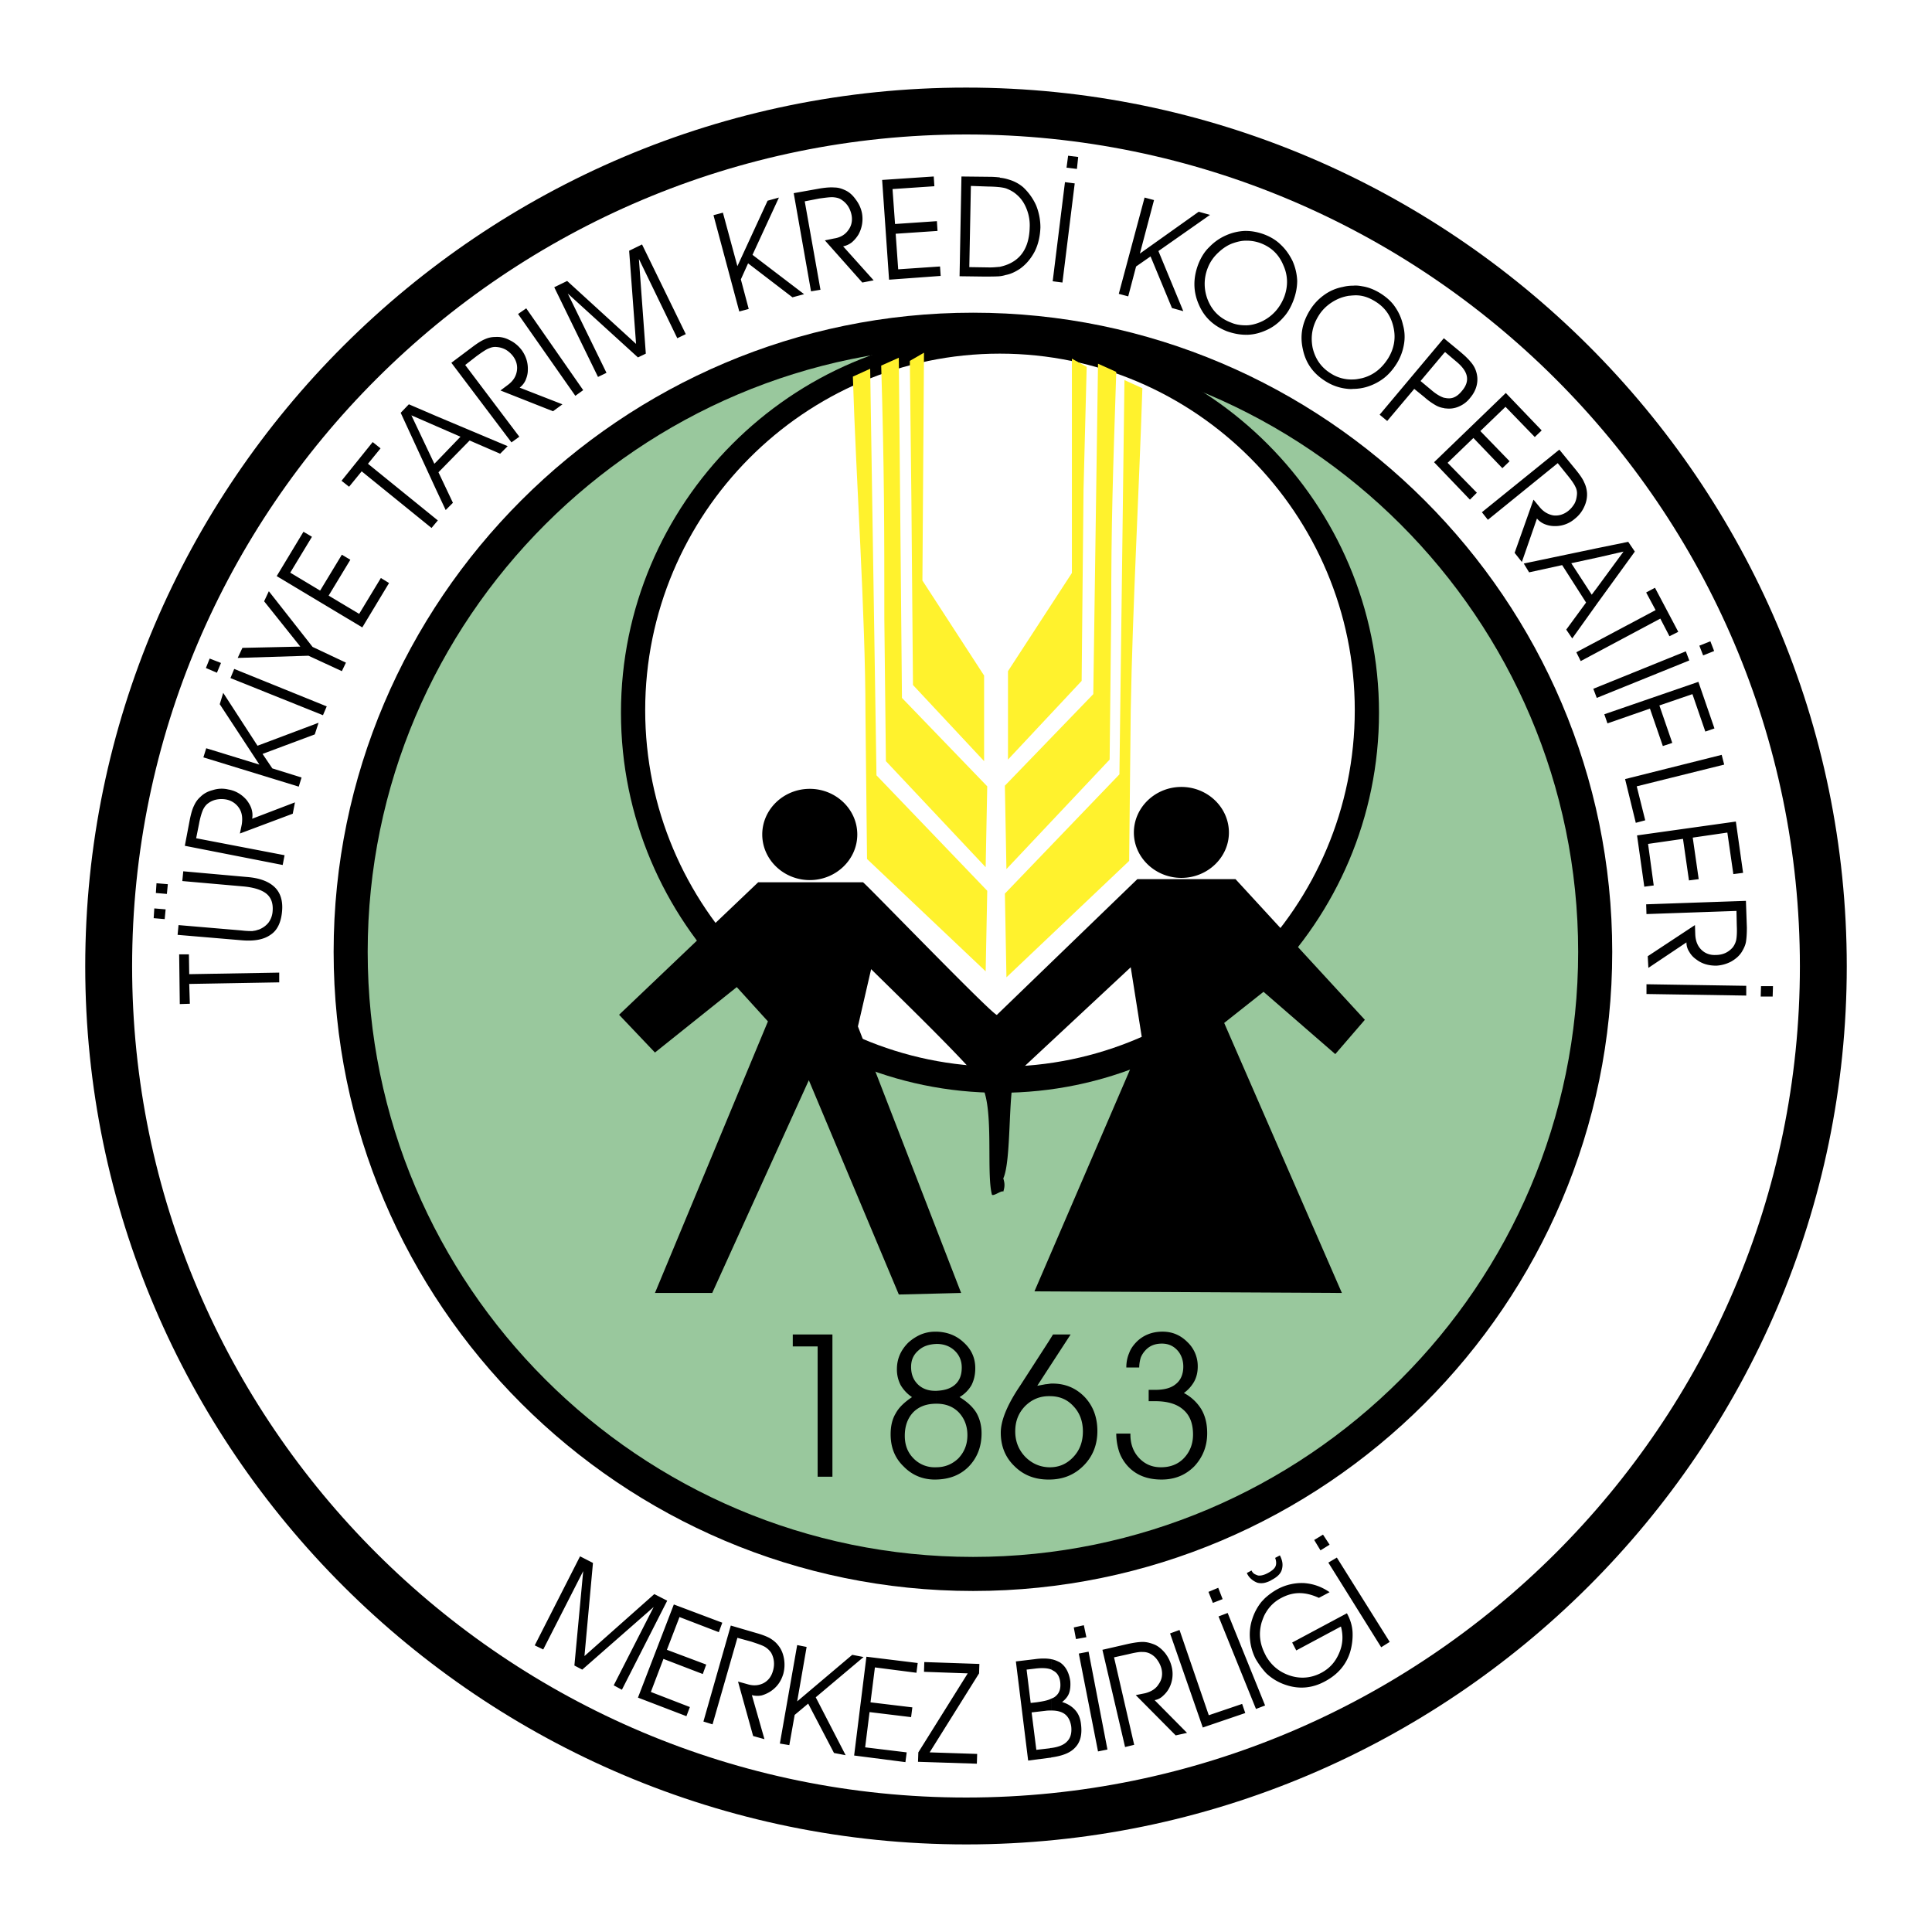 <svg xmlns="http://www.w3.org/2000/svg" width="2500" height="2500" viewBox="0 0 192.756 192.756"><path fill-rule="evenodd" clip-rule="evenodd" fill="#fff" d="M0 0h192.756v192.756H0V0z"/><path d="M96.394 179.34c22.909 0 43.706-9.32 58.776-24.348 15.064-15.023 24.406-35.754 24.406-58.581v-.003c0-22.858-9.342-43.606-24.408-58.636-15.068-15.035-35.865-24.355-58.772-24.356h-.002c-22.923 0-43.729 9.322-58.803 24.357-15.068 15.03-24.409 35.777-24.41 58.635v.002c0 22.826 9.341 43.559 24.411 58.582 15.073 15.027 35.878 24.348 58.801 24.348h.001zm.001 4.678h-.003c-24.199-.002-46.168-9.848-62.089-25.719C18.377 142.422 8.504 120.518 8.504 96.41v-.002c0-24.14 9.873-46.057 25.798-61.942C50.223 18.585 72.193 8.74 96.393 8.739h.002c24.185 0 46.146 9.846 62.062 25.726 15.922 15.886 25.795 37.804 25.795 61.943v.003c0 24.108-9.873 46.009-25.795 61.888-15.916 15.871-37.879 25.717-62.062 25.719z"/><path d="M97.084 157.033c34.158 0 62.068-27.848 62.068-62.068 0-34.189-27.91-62.068-62.068-62.068-34.189 0-62.099 27.878-62.099 62.068 0 34.221 27.91 62.068 62.099 62.068z" fill-rule="evenodd" clip-rule="evenodd" fill="#99c89d"/><path d="M97.084 155.334h.002c16.613 0 31.707-6.771 42.646-17.703 10.936-10.928 17.721-26.02 17.721-42.664v-.003c0-16.629-6.785-31.721-17.721-42.653-10.939-10.935-26.033-17.714-42.646-17.715h-.002c-16.63 0-31.732 6.78-42.676 17.716-10.939 10.932-17.723 26.022-17.724 42.651v.003c0 16.645 6.785 31.737 17.725 42.665 10.943 10.932 26.044 17.703 42.673 17.703h.002zm.002 3.398h-.004c-17.557 0-33.504-7.152-45.063-18.699-11.562-11.549-18.733-27.492-18.733-45.067v-.003c.001-17.559 7.171-33.5 18.733-45.054 11.559-11.55 27.506-18.711 45.065-18.711h.002c17.543.001 33.482 7.161 45.037 18.711 11.557 11.554 18.729 27.497 18.729 45.056v.003c0 17.574-7.17 33.515-18.729 45.066-11.555 11.546-27.494 18.698-45.037 18.698z"/><path d="M99.754 109.029c20.814 0 37.83-17.015 37.83-37.924 0-20.878-17.016-37.925-37.83-37.925-20.816 0-37.8 17.047-37.8 37.925 0 20.909 16.984 37.924 37.8 37.924z" fill-rule="evenodd" clip-rule="evenodd"/><path d="M99.754 106.424c19.496 0 35.412-15.979 35.412-35.57S119.25 35.283 99.754 35.283c-19.497 0-35.383 15.98-35.383 35.571 0 19.59 15.886 35.57 35.383 35.57z" fill-rule="evenodd" clip-rule="evenodd" fill="#fff"/><path d="M112.186 37.92l1.789.816c-.346 10.611-.973 21.694-1.162 32.148l-.156 15.007-12.244 11.616-.156-8.351 11.428-11.899.501-39.337z" fill-rule="evenodd" clip-rule="evenodd" fill="#fff22d"/><path d="M109.549 36.288l1.82.816c-.346 10.612-.502 15.007-.502 23.986l-.158 14.693-10.297 10.926-.156-8.32 8.822-9.136.471-32.965z" fill-rule="evenodd" clip-rule="evenodd" fill="#fff22d"/><path fill-rule="evenodd" clip-rule="evenodd" fill="#fff22d" d="M106.943 35.786l1.475.816-.314 12.244-.188 19.088-7.348 7.849v-8.822l6.375-9.795v-21.38zM86.818 36.79l-1.727.785c.314 10.266 1.256 23.672 1.256 33.624l.157 14.504L98.34 96.912l.158-8.038-11.052-11.521-.628-40.563z"/><path d="M89.675 35.691l-1.758.785c.313 10.267.313 16.577.313 25.242l.157 14.222 9.952 10.58.158-8.068-8.509-8.822-.313-33.939z" fill-rule="evenodd" clip-rule="evenodd" fill="#fff22d"/><path fill-rule="evenodd" clip-rule="evenodd" fill="#fff22d" d="M92.187 35.189l-1.413.816.157 13.877.157 18.46 7.096 7.598V67.4l-6.154-9.481.157-22.73z"/><path d="M99.471 101.244l14.002-13.531h9.795l12.904 14.033-2.951 3.422-7.158-6.215-3.926 3.107 11.742 26.938-30.672-.158 10.768-24.99-1.162-7.346-11.584 10.799c-.66 1.791-.314 8.477-1.131 10.268.158.502.158.816 0 1.318-.156-.158-.941.471-1.129.314-.629-2.293.344-9.451-1.287-11.271.816 0-9.325-9.795-10.769-11.24l-1.319 5.715 10.298 26.592-6.216.156-8.979-21.381-9.638 21.225h-5.714l11.271-27.094-3.108-3.422-8.163 6.529-3.579-3.768 13.876-13.217h10.455c-.001-.157 13.374 13.719 13.374 13.217zM117.867 87.587c2.607 0 4.742-2.041 4.742-4.521 0-2.512-2.135-4.553-4.742-4.553-2.605 0-4.74 2.041-4.74 4.553 0 2.481 2.135 4.521 4.74 4.521zM80.791 87.807c2.605 0 4.741-2.041 4.741-4.552 0-2.511-2.135-4.552-4.741-4.552s-4.741 2.041-4.741 4.552c0 2.512 2.135 4.552 4.741 4.552zM83.051 147.332h-1.475v-12.998h-2.481v-1.193h3.956v14.191zM93.411 138.762c.816-.031 1.413-.221 1.853-.598.471-.408.69-.973.69-1.727 0-.689-.251-1.256-.722-1.695-.471-.439-1.068-.658-1.79-.658h-.032v-1.225c1.099.031 2.009.377 2.763 1.098.753.691 1.13 1.539 1.13 2.543 0 .66-.127 1.193-.377 1.695a3.306 3.306 0 0 1-1.192 1.193c.722.439 1.287.943 1.664 1.539.346.596.533 1.287.533 2.072 0 1.35-.439 2.449-1.287 3.328-.848.848-1.915 1.256-3.234 1.287v-1.225c.879 0 1.602-.314 2.198-.879.597-.629.91-1.383.91-2.324s-.313-1.695-.879-2.291c-.565-.564-1.287-.848-2.229-.848v-1.285h.001zm-2.511-2.387c0 .723.22 1.287.659 1.727s1.036.66 1.727.66h.125v1.287c-.973 0-1.727.283-2.292.848-.565.596-.848 1.381-.848 2.354 0 .912.282 1.664.879 2.262a2.918 2.918 0 0 0 2.135.879h.125v1.225h-.125c-1.224 0-2.292-.439-3.139-1.318-.879-.848-1.288-1.916-1.288-3.203 0-.785.157-1.508.502-2.072.314-.596.879-1.131 1.632-1.633a3.697 3.697 0 0 1-1.13-1.193 3.348 3.348 0 0 1-.377-1.6c0-1.006.377-1.885 1.13-2.639a4.566 4.566 0 0 1 1.256-.816 3.752 3.752 0 0 1 1.476-.281h.062v1.225c-.722.031-1.319.219-1.79.658-.499.437-.719.972-.719 1.63zM104.744 139.295h-.094v-1.225c.125-.031.252-.031.377-.031 1.287 0 2.355.471 3.201 1.35.85.91 1.258 2.041 1.258 3.391 0 1.383-.473 2.543-1.383 3.453-.91.912-2.041 1.383-3.453 1.383v-1.225h.094c.941 0 1.695-.346 2.324-1.006.658-.689.973-1.537.973-2.574 0-1.004-.314-1.852-.941-2.512-.629-.69-1.414-1.004-2.356-1.004zm-.094-2.826v-2.668l.408-.66h1.758l-2.166 3.328zm0 2.826c-.941 0-1.727.346-2.387 1.004-.658.691-.973 1.508-.973 2.512 0 1.006.346 1.854 1.006 2.543.658.66 1.443 1.006 2.354 1.037v1.225h-.031c-1.381 0-2.512-.439-3.422-1.352-.91-.879-1.35-2.008-1.35-3.326 0-1.131.564-2.605 1.758-4.428l.25-.377 2.795-4.332v2.668l-1.162 1.791.848-.158c.127 0 .221-.031.314-.031v1.224zM112.781 143.031v.094c0 .941.283 1.727.879 2.355.598.627 1.32.91 2.168.91.91 0 1.695-.283 2.291-.91.596-.629.91-1.414.91-2.355 0-1.098-.314-1.914-.973-2.48-.629-.564-1.57-.848-2.795-.848H114.603v-1.129h.627c.941 0 1.633-.189 2.104-.598.471-.377.723-.973.723-1.727 0-.66-.221-1.225-.598-1.633-.408-.439-.91-.658-1.537-.658-.691 0-1.225.219-1.633.658a2.388 2.388 0 0 0-.471.723 3.537 3.537 0 0 0-.158 1.004h-1.287c0-.533.096-1.004.283-1.443.156-.439.439-.816.785-1.162.66-.627 1.506-.973 2.543-.973.973 0 1.789.346 2.48 1.035a3.306 3.306 0 0 1 1.035 2.449c0 .564-.125 1.068-.346 1.475a3.55 3.55 0 0 1-1.035 1.162 4.494 4.494 0 0 1 1.727 1.602c.408.691.596 1.477.596 2.418 0 1.287-.439 2.385-1.287 3.297-.879.879-1.945 1.318-3.264 1.318-1.383 0-2.449-.408-3.266-1.225a4.207 4.207 0 0 1-.941-1.477 5.895 5.895 0 0 1-.314-1.883h1.412v.001zM27.858 97.037v.973l-8.979.158.063 1.977-1.004.031-.063-4.96h.973l.031 1.977 8.979-.156zM17.718 93.27l.094-.973 6.279.534c.502.062.879.062 1.099.062.125-.031.22-.031.345-.062.094-.031.188-.063.314-.095.377-.156.69-.376.942-.69a2.15 2.15 0 0 0 .408-1.13c.063-.754-.125-1.35-.628-1.758-.471-.377-1.256-.628-2.323-.722l-6.059-.534.094-.973 6.311.565c1.287.094 2.198.44 2.794 1.004.596.565.847 1.382.753 2.418-.094 1.099-.471 1.915-1.162 2.354-.66.471-1.632.659-2.951.534l-6.31-.534zm-1.068-4.082l-1.099-.094.063-.973 1.13.094-.094.973zm-.219 2.512l-1.099-.094.063-.973 1.13.094-.094.973zM19.57 83.631l8.822 1.695-.188.974-9.764-1.915.502-2.637c.125-.597.251-1.036.408-1.35.157-.346.345-.628.628-.879.345-.346.753-.565 1.255-.691a2.847 2.847 0 0 1 1.539-.063c.753.126 1.35.503 1.821 1.036.22.283.408.597.502.911s.125.628.063.973l4.27-1.633-.22 1.131-5.274 1.978.188-.91c.094-.628.031-1.162-.251-1.602a1.978 1.978 0 0 0-1.287-.879 2.567 2.567 0 0 0-.973 0 2.066 2.066 0 0 0-.848.377c-.22.157-.376.377-.502.628-.125.282-.282.753-.408 1.444l-.283 1.412zM27.168 76.662l2.919.911-.282.91-9.513-2.92.283-.91 5.305 1.632-3.956-6.028.346-1.13 3.422 5.275 6.091-2.292-.377 1.161-5.212 1.947.974 1.444zM32.599 70.477l-.377.879-9.23-3.705.376-.911 9.231 3.737zm-10.957-3.359l-1.099-.471.376-.942 1.13.439-.407.974zM31.186 64.543l3.328 1.57-.408.848-3.328-1.539-7.064.22.471-1.004 5.777-.126-3.61-4.521.47-1.004 4.364 5.556zM31.94 58.923l2.166-3.578.848.502-2.166 3.579 3.045 1.821 2.166-3.579.816.502-2.669 4.427-8.539-5.118 2.669-4.426.848.502-2.166 3.579 2.982 1.789zM43.682 51.922l-.629.754-6.969-5.651-1.256 1.538-.753-.596 3.108-3.862.784.628-1.255 1.538 6.97 5.651zM45.188 50.165l-.722.722-.973-2.072v-2.7l2.449-2.543-2.449-1.067V41.5l7.158 3.014-.753.754-3.045-1.319-3.108 3.171 1.443 3.045zm-1.695-1.351l-3.516-7.629.816-.848 2.7 1.162v1.005l-2.449-1.067 2.292 4.834.157-.157v2.7zM46.413 36.414l5.4 7.158-.785.565-5.996-7.943 2.135-1.602c.502-.376.91-.628 1.225-.753.345-.157.69-.219 1.036-.219a2.57 2.57 0 0 1 1.413.314c.471.219.879.565 1.193.973.439.596.659 1.287.628 2.009 0 .377-.094.691-.22 1.005a1.936 1.936 0 0 1-.597.754l4.27 1.664-.941.691-5.243-2.072.753-.565c.502-.377.785-.816.879-1.35.094-.534-.032-1.036-.377-1.507a2.602 2.602 0 0 0-.691-.628 2.218 2.218 0 0 0-.911-.283c-.251-.032-.502 0-.784.125-.283.094-.691.377-1.256.785l-1.131.879zM58.186 38.925l-.785.565-5.714-8.162.816-.566 5.683 8.163zM59.662 37.606l-4.364-8.947 1.287-.628 6.875 6.279-.69-9.293 1.287-.628 4.364 8.947-.848.409-3.83-7.912.691 9.45-.785.377-7.002-6.373 3.862 7.911-.847.408zM73.915 27.874l.785 2.951-.942.252-2.574-9.608.941-.251 1.445 5.337 3.013-6.53 1.131-.314-2.637 5.714 5.148 3.925-1.161.314-4.427-3.391-.722 1.601zM80.289 20.088l1.569 8.822-.942.157-1.727-9.795 2.638-.471c.597-.094 1.067-.125 1.413-.094.376 0 .69.094 1.036.251.439.188.785.502 1.099.942.313.408.533.879.627 1.381a3.22 3.22 0 0 1-.345 2.104 3.24 3.24 0 0 1-.659.785 2.074 2.074 0 0 1-.879.408l3.045 3.391-1.13.22-3.736-4.207.911-.188c.628-.094 1.099-.376 1.413-.816.314-.408.439-.91.346-1.475a2.602 2.602 0 0 0-.346-.911 2.189 2.189 0 0 0-.659-.659c-.22-.157-.471-.22-.785-.251-.282-.032-.753.031-1.444.125l-1.445.281zM89.298 22.349l4.176-.283.063.974-4.176.282.252 3.548 4.175-.283.063.942-5.149.377-.691-9.953 5.149-.345.063.973-4.176.283.251 3.485zM99.754 26.618c.752-.157 1.412-.471 1.914-.973.691-.69 1.037-1.695 1.066-2.982a4.37 4.37 0 0 0-.312-1.821c-.221-.565-.533-1.036-.975-1.413-.312-.283-.658-.471-1.066-.628-.189-.063-.408-.094-.627-.125v-.974s0 .032.031.032c.312.032.596.094.879.188a3.84 3.84 0 0 1 1.412.753 5.676 5.676 0 0 1 1.287 1.79c.283.69.439 1.444.439 2.229-.031.879-.219 1.695-.564 2.386-.377.722-.879 1.318-1.508 1.758-.439.283-.879.502-1.381.596a3.284 3.284 0 0 1-.596.126v-.942h.001zm-2.889-8.068l-.157 8.1 2.041.032c.346 0 .691-.032 1.006-.063v.942c-.441.031-.975.031-1.633.031l-2.386-.031.188-9.952 2.825.031c.377 0 .691.032 1.006.062v.974a11.085 11.085 0 0 0-1.1-.063l-1.79-.063zM106 28.188l-.973-.126 1.225-9.889.973.125-1.225 9.89zm.408-11.459l.158-1.193 1.004.125-.125 1.193-1.037-.125zM113.348 26.587l-.786 2.982-.941-.251 2.574-9.607.942.251-1.412 5.338 5.869-4.175 1.131.313-5.149 3.61 2.481 5.997-1.131-.314-2.135-5.148-1.443 1.004zM124.305 32.458c.533 0 1.098-.157 1.631-.408 1.006-.502 1.76-1.318 2.199-2.449.377-1.036.377-2.103-.096-3.139-.439-1.067-1.191-1.79-2.26-2.198a3.953 3.953 0 0 0-1.35-.251h-.125v-.973c.596 0 1.223.125 1.82.345.66.251 1.225.597 1.664 1.036.471.439.848.974 1.162 1.601.281.628.439 1.288.471 1.978 0 .659-.127 1.319-.377 1.978-.252.66-.566 1.225-1.006 1.696-.408.471-.91.879-1.475 1.162-.691.345-1.35.534-2.072.565h-.188v-.943h.002zm-3.799-5.746a4.286 4.286 0 0 0 .031 3.296c.439 1.036 1.191 1.758 2.26 2.167.502.22 1.004.282 1.508.282v.943c-.629 0-1.256-.126-1.885-.346-1.35-.534-2.291-1.413-2.826-2.7-.564-1.288-.564-2.637-.031-4.019.252-.627.598-1.225 1.1-1.695a5.136 5.136 0 0 1 1.664-1.162 5.121 5.121 0 0 1 1.883-.439h.096v.973c-.408 0-.816.094-1.193.22-.598.188-1.1.534-1.57.974s-.818.941-1.037 1.506zM135.01 37.858c.283 0 .564-.063.879-.126 1.1-.282 1.947-.942 2.605-1.978.596-.974.785-2.01.533-3.108-.25-1.13-.848-1.978-1.82-2.574-.408-.251-.816-.439-1.256-.534a3.179 3.179 0 0 0-.941-.063v-.973c.283-.032.596 0 .91.062.627.094 1.225.346 1.789.691.598.377 1.1.816 1.445 1.319.377.534.658 1.13.816 1.821a4.37 4.37 0 0 1 .094 2.009 5.307 5.307 0 0 1-.723 1.883c-.377.597-.816 1.099-1.318 1.476a5.362 5.362 0 0 1-1.695.847 4.761 4.761 0 0 1-1.318.189v-.941zm-3.422-6.405c-.66 1.036-.848 2.104-.629 3.234.252 1.099.848 1.978 1.822 2.574a3.794 3.794 0 0 0 2.229.597v.942c-.283.031-.533 0-.785-.032a4.92 4.92 0 0 1-2.01-.753c-1.193-.753-1.945-1.79-2.229-3.171-.314-1.381-.062-2.668.723-3.924a5.202 5.202 0 0 1 1.381-1.476 4.603 4.603 0 0 1 1.883-.816 3.914 3.914 0 0 1 1.037-.125v.973c-.156 0-.283.031-.408.031-.629.094-1.193.314-1.727.66s-.973.784-1.287 1.286zM144.178 35.126l-.127.125v-1.507l1.633 1.35c.252.22.439.377.598.534.188.188.312.314.439.471.25.282.408.565.502.816.188.502.219.974.125 1.444s-.314.911-.658 1.319a2.78 2.78 0 0 1-1.131.879 2.423 2.423 0 0 1-1.318.188c-.062 0-.127 0-.189-.031v-1.036c.158.031.314.062.439.062.502.032.943-.22 1.352-.722.439-.502.596-1.004.502-1.476-.094-.502-.471-1.004-1.131-1.538l-1.036-.878zm-.127.126l-2.322 2.763 1.129.942c.408.346.816.597 1.193.722v1.036a2.309 2.309 0 0 1-.816-.283 6.622 6.622 0 0 1-1.129-.816L141.1 38.8l-2.699 3.202-.754-.628 6.404-7.629v1.507zM147.693 43.006l2.92 3.014-.722.691-2.889-3.014-2.574 2.48 2.92 2.983-.692.691-3.578-3.736 7.158-6.907 3.578 3.736-.689.659-2.92-3.014-2.512 2.417zM155.416 46.209l-6.969 5.651-.598-.754 7.725-6.247 1.695 2.072c.377.471.658.879.783 1.193.158.314.252.659.283 1.036.031.471-.062.942-.283 1.413a3.18 3.18 0 0 1-.941 1.193 2.967 2.967 0 0 1-1.979.722c-.375 0-.689-.063-1.004-.188s-.564-.313-.785-.565l-1.506 4.333-.723-.911 1.883-5.306.598.722c.377.471.848.753 1.381.848.533.063 1.037-.094 1.477-.439.281-.22.471-.471.627-.722.158-.283.221-.596.252-.911a1.356 1.356 0 0 0-.158-.785c-.125-.282-.408-.69-.848-1.224l-.91-1.131zM159.373 54.686l3.076-.628.658.974-3.734 5.149V58.58l2.605-3.548-2.605.597v-.943zm-6.814 2.417l-.533-.879 7.348-1.538v.942l-2.607.565 2.041 3.139.566-.753v1.601l-2.512 3.516-.598-.879 1.979-2.7-2.387-3.736-3.297.722zM157.709 65.956l-.439-.879 7.91-4.207-.942-1.758.879-.471 2.324 4.396-.879.439-.912-1.758-7.941 4.238zM159.309 69.629l-.344-.91 9.229-3.736.346.911-9.231 3.735zm10.236-5.211l1.098-.439.377.973-1.098.439-.377-.973zM160.062 71.262l9.387-3.234 1.602 4.647-.91.314-1.287-3.736-3.297 1.13 1.287 3.736-.942.314-1.287-3.736-4.238 1.475-.315-.91zM163.203 82.093l-1.068-4.364 9.638-2.417.25.973-8.726 2.167.848 3.39-.942.251zM168.885 83.569l.595 4.144-.972.126-.596-4.145-3.484.503.564 4.144-.941.125-.723-5.117 9.858-1.382.722 5.118-.972.126-.598-4.144-3.453.502zM173.248 90.884l-8.979.313-.031-.973 9.953-.345.094 2.668c0 .596-.031 1.068-.094 1.444-.064.345-.221.659-.408.973-.252.408-.629.722-1.068.973a3.6 3.6 0 0 1-1.475.408c-.785 0-1.445-.188-2.01-.628a2.245 2.245 0 0 1-.691-.753 1.665 1.665 0 0 1-.281-.942l-3.799 2.543-.064-1.162 4.711-3.108.031.942c.031.628.219 1.13.596 1.507s.879.565 1.443.534c.346 0 .66-.063.943-.188.281-.125.533-.314.754-.565a1.94 1.94 0 0 0 .344-.722c.062-.314.094-.785.062-1.476l-.031-1.443zM164.27 99.172v-.973l9.953.156v.973l-9.953-.156zm11.427-.785h1.193l-.031 1.037h-1.193l.031-1.037zM53.351 164.16l4.521-8.885 1.288.659-.848 9.293 6.969-6.184 1.288.658-4.522 8.885-.816-.44 3.987-7.816-7.126 6.248-.785-.408.879-9.42-3.987 7.818-.848-.408zM66.537 164.6l3.924 1.474-.345.944-3.924-1.508-1.256 3.297 3.893 1.505-.345.913-4.835-1.854 3.579-9.293 4.835 1.82-.346.944-3.924-1.508-1.256 3.266zM73.57 163.406l-2.48 8.633-.91-.281 2.731-9.576 2.575.754c.565.156 1.036.346 1.318.502.314.189.597.408.816.691.314.377.502.816.597 1.35a3.513 3.513 0 0 1-.063 1.508c-.22.752-.628 1.318-1.224 1.727a3.22 3.22 0 0 1-.942.439 2.08 2.08 0 0 1-.973-.031l1.255 4.395-1.13-.314-1.507-5.432.91.252c.597.188 1.131.156 1.633-.094.471-.252.785-.66.942-1.225.094-.314.125-.629.094-.941a2.208 2.208 0 0 0-.282-.879 2.063 2.063 0 0 0-.597-.566c-.251-.156-.722-.314-1.382-.533l-1.381-.379zM79.284 171.098l-.534 3.013-.942-.156 1.727-9.826.942.187-.942 5.432 5.494-4.646 1.13.22-4.772 4.018 2.983 5.777-1.162-.221-2.575-4.927-1.349 1.129zM86.85 169.842l4.175.502-.125.974-4.145-.502-.439 3.516 4.144.502-.126.973-5.117-.659 1.225-9.857 5.117.627-.125.973-4.144-.534-.44 3.485zM96.551 166.953l-4.364-.156.031-.973 5.495.188-.031.941-4.93 7.881 4.74.156-.031.975-5.871-.19.032-.941 4.929-7.881zM104.902 174.395c.721-.094 1.256-.314 1.568-.658.346-.346.473-.848.408-1.477-.094-.629-.344-1.066-.752-1.318-.314-.189-.723-.283-1.225-.283v-1.193c.188-.062.346-.156.471-.281.346-.314.471-.754.408-1.35-.062-.566-.314-.975-.723-1.162-.031-.031-.094-.062-.156-.094v-1.037c.346.062.596.189.848.314.564.377.91 1.004 1.035 1.883.031.439 0 .848-.125 1.193s-.377.629-.691.879c.533.158.975.439 1.287.785.346.377.535.848.598 1.443.125 1.006-.062 1.76-.566 2.293-.471.533-1.256.848-2.385 1.004v-.941zm-1.978-3.547l.471 3.734 1.35-.156c.062-.031.127-.031.158-.031v.941c-.031.031-.096.031-.127.031l-2.197.283-1.225-9.889 1.854-.221c.658-.094 1.225-.094 1.695 0v1.037c-.377-.158-.943-.189-1.664-.096l-.816.096.408 3.326.564-.062c.66-.094 1.162-.188 1.508-.377v1.193c-.189 0-.377 0-.598.031l-1.381.16zM110.49 174.551l-.941.189-1.916-9.764.975-.189 1.882 9.764zm-3.14-11.02l-.219-1.16 1.004-.221.252 1.193-1.037.188zM111.148 165.354l2.01 8.727-.91.221-2.26-9.701 2.605-.598c.596-.125 1.066-.188 1.412-.188.377 0 .723.094 1.068.221.439.156.816.471 1.16.879.314.408.535.848.66 1.35a3.031 3.031 0 0 1-.219 2.104 2.733 2.733 0 0 1-.629.816 1.572 1.572 0 0 1-.848.439l3.234 3.266-1.131.25-3.986-4.018.941-.189c.596-.156 1.066-.439 1.35-.91.314-.439.408-.941.283-1.508a2.6 2.6 0 0 0-.408-.879 1.917 1.917 0 0 0-.691-.627 1.534 1.534 0 0 0-.785-.189c-.281-.031-.785.064-1.443.221l-1.413.313zM124.24 170.91l-4.238 1.444-3.264-9.387.942-.346 2.92 8.508 3.328-1.129.312.91zM126.219 170.156l-.91.346-3.736-9.23.91-.346 3.736 9.23zm-5.211-10.234l-.439-1.1.973-.408.439 1.131-.973.377zM128.92 163.877l5.461-2.92c.346.629.535 1.256.566 1.916a6.083 6.083 0 0 1-.252 1.977c-.408 1.287-1.256 2.23-2.48 2.889-1.256.691-2.574.816-3.893.377a5.176 5.176 0 0 1-2.01-1.193v-1.695c.566.975 1.352 1.602 2.387 1.947 1.066.346 2.135.252 3.139-.283.816-.439 1.383-1.066 1.76-1.945.375-.848.439-1.727.188-2.67l-4.457 2.387-.409-.787zm-2.608-4.522a6.46 6.46 0 0 1 1.162-.814 5.133 5.133 0 0 1 2.605-.598c.91.062 1.758.346 2.574.91l-1.066.566c-.691-.314-1.318-.473-1.947-.473-.596 0-1.193.158-1.789.473a3.784 3.784 0 0 0-1.539 1.443v-1.507zm0-1.474v-.848c.064-.031.127-.062.189-.094.408-.221.658-.439.754-.66.094-.219.094-.502-.033-.848l.473-.25c.125.25.219.502.25.752.031.252 0 .471-.062.691-.125.408-.471.723-1.004 1.004-.19.128-.377.19-.567.253zm0 9.041a8.21 8.21 0 0 1-1.035-1.412 5.32 5.32 0 0 1-.564-1.947c-.064-.658 0-1.35.219-2.008a5.26 5.26 0 0 1 .941-1.758c.158-.158.283-.314.439-.441v1.508c-.188.283-.312.629-.439 1.004-.312 1.1-.188 2.135.346 3.172l.094.188v1.694h-.001zm0-9.889v.848a1.558 1.558 0 0 1-.848.031 1.917 1.917 0 0 1-.596-.346 1.642 1.642 0 0 1-.471-.627l.471-.252a.75.75 0 0 0 .283.346c.125.062.25.125.375.156.222.032.505-.031.786-.156zM138.652 163.814l-.85.533-5.273-8.445.848-.502 5.275 8.414zm-6.908-9.136l-.627-1.035.879-.533.658 1.004-.91.564z" fill-rule="evenodd" clip-rule="evenodd"/></svg>